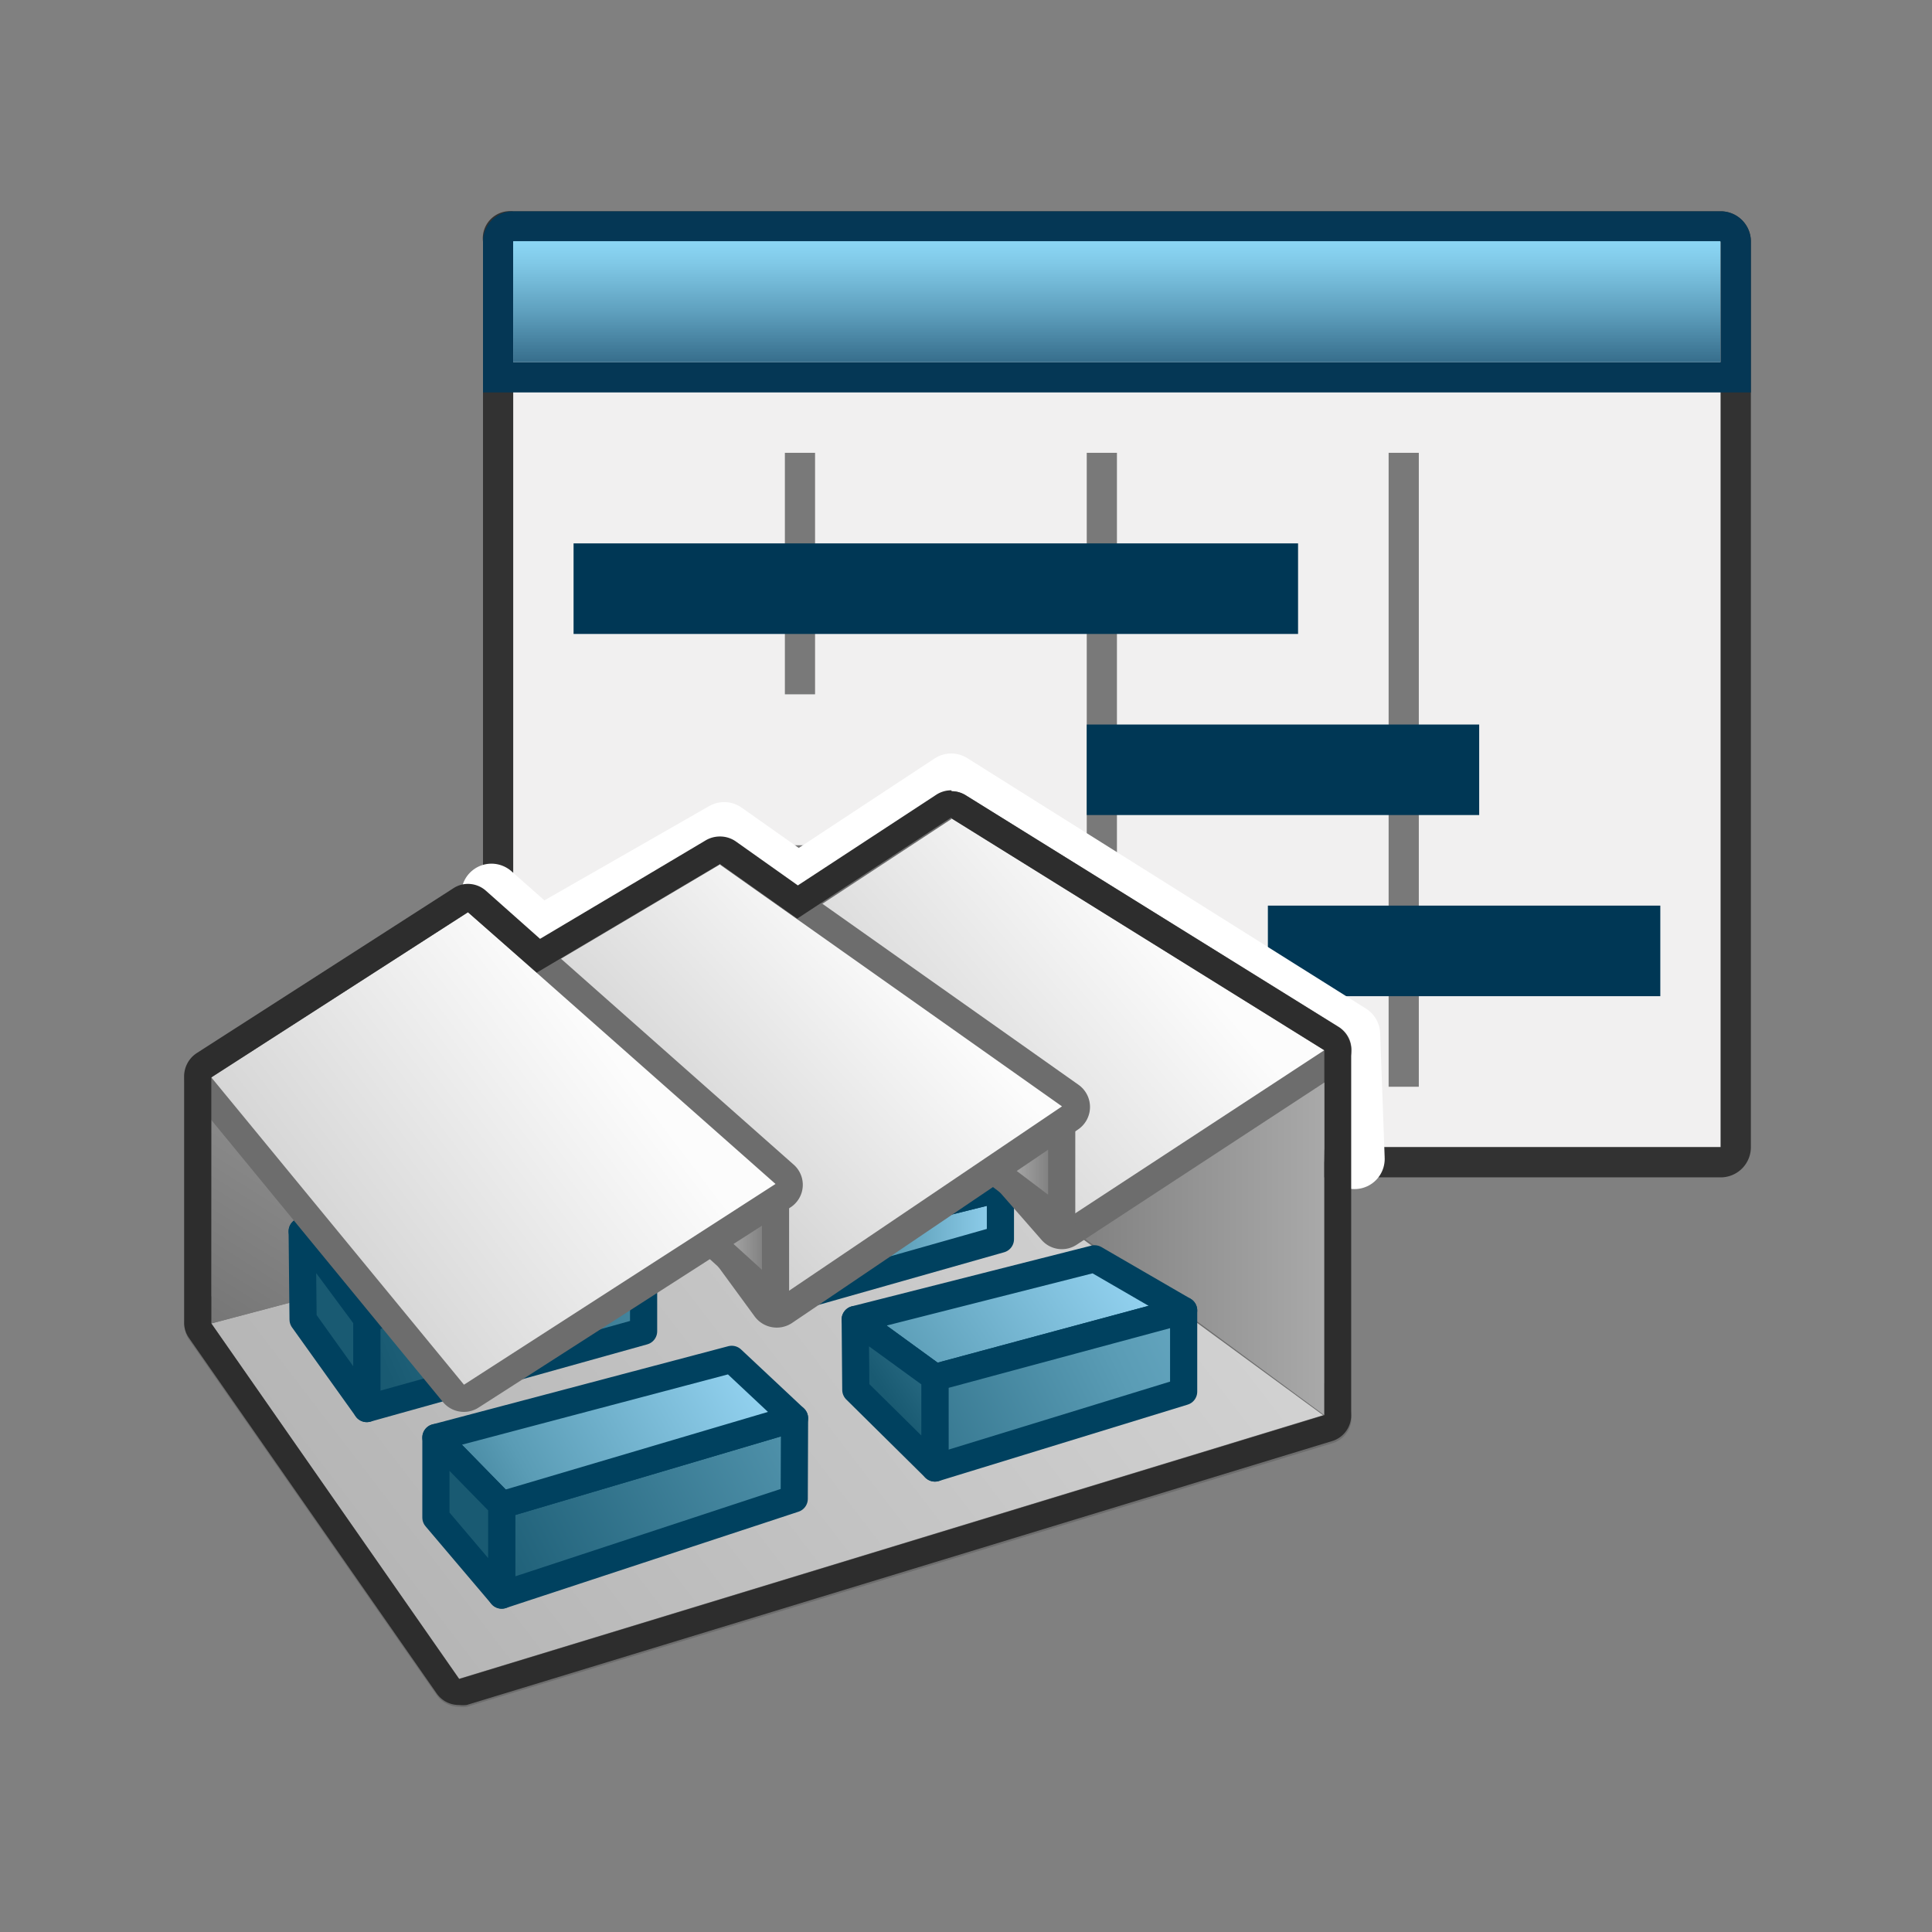 <svg id="OK_41_538" data-name="OK  ***  41 538" xmlns="http://www.w3.org/2000/svg" xmlns:xlink="http://www.w3.org/1999/xlink" viewBox="0 0 64 64"><rect x="0" y="0" width="64" height="64" fill="#808080" stroke="none"/><defs><style>.cls-1{fill:none;}.cls-2{fill:#f1f0f0;}.cls-3{fill:#323232;}.cls-4{fill:#053755;}.cls-5{fill:url(#linear-gradient);}.cls-6{fill:#797979;}.cls-7{clip-path:url(#clip-path);}.cls-8{fill:#003755;}.cls-9{fill:#fff;stroke:#fff;stroke-width:2px;}.cls-14,.cls-15,.cls-16,.cls-17,.cls-18,.cls-19,.cls-20,.cls-21,.cls-22,.cls-23,.cls-24,.cls-25,.cls-27,.cls-29,.cls-9{stroke-linecap:round;stroke-linejoin:round;}.cls-10{fill:url(#linear-gradient-2);}.cls-11{fill:#6d6d6d;}.cls-12{fill:url(#linear-gradient-3);}.cls-13{fill:url(#linear-gradient-4);}.cls-14,.cls-15,.cls-16,.cls-17,.cls-18,.cls-19,.cls-20,.cls-21,.cls-22,.cls-23,.cls-24,.cls-25{stroke:#00415f;}.cls-14,.cls-15,.cls-16,.cls-17,.cls-18,.cls-19,.cls-20,.cls-21,.cls-22,.cls-23,.cls-24,.cls-25,.cls-27,.cls-29{stroke-width:0.9px;}.cls-14{fill:url(#linear-gradient-5);}.cls-15{fill:url(#linear-gradient-6);}.cls-16{fill:url(#linear-gradient-7);}.cls-17{fill:url(#linear-gradient-8);}.cls-18{fill:url(#linear-gradient-9);}.cls-19{fill:url(#linear-gradient-10);}.cls-20{fill:url(#linear-gradient-11);}.cls-21{fill:url(#linear-gradient-12);}.cls-22{fill:url(#linear-gradient-13);}.cls-23{fill:url(#linear-gradient-14);}.cls-24{fill:url(#linear-gradient-15);}.cls-25{fill:url(#linear-gradient-16);}.cls-26{fill:url(#linear-gradient-17);}.cls-27,.cls-29{stroke:#6d6d6d;}.cls-27{fill:url(#linear-gradient-18);}.cls-28{fill:url(#linear-gradient-19);}.cls-29{fill:url(#linear-gradient-20);}.cls-30{fill:url(#linear-gradient-21);}.cls-31{fill:#2d2d2d;}</style><linearGradient id="linear-gradient" x1="37" y1="7.99" x2="37" y2="12" gradientUnits="userSpaceOnUse"><stop offset="0" stop-color="#8cd7f5"/><stop offset="0.2" stop-color="#7fc7e5"/><stop offset="0.59" stop-color="#5e9fbd"/><stop offset="1" stop-color="#376e8c"/></linearGradient><clipPath id="clip-path"><polygon class="cls-1" points="55 37 34 37 34 29 17 26 17 15 29 15 55 15 55 37"/></clipPath><linearGradient id="linear-gradient-2" x1="70.05" y1="11.11" x2="11.84" y2="55.8" gradientUnits="userSpaceOnUse"><stop offset="0" stop-color="#fcfcfc"/><stop offset="1" stop-color="#b3b3b3"/></linearGradient><linearGradient id="linear-gradient-3" x1="21.44" y1="23.05" x2="7.55" y2="45.21" gradientUnits="userSpaceOnUse"><stop offset="0" stop-color="#c9c9c9"/><stop offset="1" stop-color="#737373"/></linearGradient><linearGradient id="linear-gradient-4" x1="34.01" y1="40.83" x2="60.54" y2="40.83" gradientUnits="userSpaceOnUse"><stop offset="0" stop-color="#787878"/><stop offset="1" stop-color="#fcfcfc"/></linearGradient><linearGradient id="linear-gradient-5" x1="23.4" y1="50.38" x2="36.99" y2="41.44" gradientUnits="userSpaceOnUse"><stop offset="0.1" stop-color="#195a72"/><stop offset="0.5" stop-color="#5a9cb5"/><stop offset="1" stop-color="#93d2f0"/></linearGradient><linearGradient id="linear-gradient-6" x1="23.1" y1="51.65" x2="50.7" y2="38.33" xlink:href="#linear-gradient-5"/><linearGradient id="linear-gradient-7" x1="28.09" y1="47.24" x2="41.45" y2="38.02" xlink:href="#linear-gradient-5"/><linearGradient id="linear-gradient-8" x1="12.39" y1="54.22" x2="43.78" y2="38.76" xlink:href="#linear-gradient-5"/><linearGradient id="linear-gradient-9" x1="10.44" y1="52.77" x2="24.59" y2="44.98" xlink:href="#linear-gradient-5"/><linearGradient id="linear-gradient-10" x1="15.17" y1="50.65" x2="24.9" y2="39.24" xlink:href="#linear-gradient-5"/><linearGradient id="linear-gradient-11" x1="26.16" y1="41.19" x2="33.14" y2="41.19" xlink:href="#linear-gradient-5"/><linearGradient id="linear-gradient-12" x1="24.24" y1="41.07" x2="26.16" y2="41.07" xlink:href="#linear-gradient-5"/><linearGradient id="linear-gradient-13" x1="24.24" y1="39.46" x2="33.14" y2="39.46" xlink:href="#linear-gradient-5"/><linearGradient id="linear-gradient-14" x1="9.92" y1="46.81" x2="39.34" y2="34.21" xlink:href="#linear-gradient-5"/><linearGradient id="linear-gradient-15" x1="5.96" y1="41.75" x2="17.27" y2="41.75" xlink:href="#linear-gradient-5"/><linearGradient id="linear-gradient-16" x1="11.83" y1="43.09" x2="-0.71" y2="53.82" xlink:href="#linear-gradient-5"/><linearGradient id="linear-gradient-17" x1="37.9" y1="30.27" x2="23.5" y2="42.6" xlink:href="#linear-gradient-2"/><linearGradient id="linear-gradient-18" x1="32.55" y1="38.57" x2="35.18" y2="38.57" xlink:href="#linear-gradient-3"/><linearGradient id="linear-gradient-19" x1="29.6" y1="31.57" x2="16.7" y2="43.53" xlink:href="#linear-gradient-2"/><linearGradient id="linear-gradient-20" x1="23.17" y1="41.14" x2="25.69" y2="41.14" xlink:href="#linear-gradient-3"/><linearGradient id="linear-gradient-21" x1="20.08" y1="34.61" x2="3.08" y2="47.51" xlink:href="#linear-gradient-2"/></defs><g id="TAB_ok_" data-name="TAB ok ***"><g id="TAB_" data-name="TAB  ***"><g id="ok"><rect class="cls-2" x="17" y="8" width="40" height="30"/><path class="cls-3" d="M57,8V38H17V8H57M17,7a.9.9,0,0,0-1,1V38a1.09,1.09,0,0,0,1.06,1h40A1,1,0,0,0,58,38V8a1,1,0,0,0-1-1Z"/></g><path id="_" data-name="**" class="cls-4" d="M58,8a1,1,0,0,0-1-1H17a1,1,0,0,0-1,1v5H58Zm-1,4H17V8H57Z"/><rect class="cls-5" x="17" y="7.99" width="39.99" height="4.01"/></g><path class="cls-6" d="M27,36H26V28h1Zm9-2H35v2h1Zm11-1H46v3h1ZM27,23H26V15h1Zm10-8H36V29h1Zm10,0H46V33h1Z"/><g id="ok_ok" data-name="ok **** ok"><g class="cls-7"><path class="cls-8" d="M55,33H42V30H55Zm-6-6H36V24H49ZM15,24H10v3h5Zm28-6H19v3H43Z"/></g></g></g><polyline id="detour_ok" data-name="detour ok" class="cls-9" points="44.87 38.39 44.72 34.26 31.51 25.96 26.44 29.3 23.99 27.57 17.91 31.05 16.28 29.61"/><g id="Layer_10" data-name="Layer 10"><path class="cls-10" d="M15.21,56.06a.47.47,0,0,1-.37-.19L6.64,44.1a.46.46,0,0,1,0-.41.44.44,0,0,1,.3-.28l24-6.37H31a.43.43,0,0,1,.26.09l12.84,9.4a.46.46,0,0,1,.17.44.43.43,0,0,1-.31.35L15.34,56Z"/><path class="cls-11" d="M31,37.48l12.83,9.4L15.21,55.61,7,43.84l24-6.36m0-.9a.85.85,0,0,0-.23,0L6.78,43a.92.92,0,0,0-.62.56.91.91,0,0,0,.11.83l8.2,11.77a.91.91,0,0,0,.74.38.75.75,0,0,0,.26,0l28.66-8.73a.89.89,0,0,0,.27-1.58L31.57,36.75a1,1,0,0,0-.53-.17Z"/><polygon class="cls-12" points="7.01 35.72 7.01 43.84 16.47 41.34 7.01 35.72"/><polygon class="cls-13" points="43.87 34.79 43.87 46.88 29.66 36.4 43.87 34.79"/><g id="Layer_8" data-name="Layer 8"><polygon class="cls-14" points="28.33 43.71 30.97 45.63 39.21 43.41 36.26 41.7 28.33 43.71"/><polygon class="cls-15" points="39.21 43.41 39.21 46.1 30.97 48.63 30.97 45.63 39.21 43.41"/><polygon class="cls-16" points="28.33 43.71 28.35 46.04 30.97 48.63 30.97 45.63 28.33 43.71"/><polygon class="cls-17" points="26.32 46.98 16.62 49.85 16.62 52.84 26.31 49.65 26.32 46.98"/><polygon class="cls-18" points="24.24 45.03 14.44 47.62 16.62 49.85 26.32 46.98 24.24 45.03"/><polygon class="cls-19" points="16.62 52.84 16.62 49.85 14.44 47.62 14.44 50.27 16.62 52.84"/><polygon class="cls-20" points="26.23 43.01 33.14 41.05 33.14 39.37 26.16 41.1 26.23 43.01"/><polygon class="cls-21" points="24.24 39.12 26.16 41 26.16 43.01 24.24 40.79 24.24 39.12"/><polygon class="cls-22" points="30.88 37.82 33.14 39.37 26.16 41.1 24.24 39.12 30.88 37.82"/><polygon class="cls-23" points="21.32 41.12 21.32 44.1 12.15 46.66 12.15 43.68 21.32 41.12"/><polygon class="cls-24" points="10.01 40.79 12.15 43.68 21.32 41.12 20.05 39.81 11.5 40.39 10.01 40.79"/><polygon class="cls-25" points="12.15 46.66 10.04 43.71 10.01 40.79 12.15 43.68 12.15 46.66"/></g><g id="Layer_9" data-name="Layer 9"><path class="cls-26" d="M35.18,40.93a.44.44,0,0,1-.34-.16l-8.75-10a.44.44,0,0,1,.09-.67l5.09-3.35a.46.46,0,0,1,.25-.08.55.55,0,0,1,.24.07L44.11,34.4a.47.47,0,0,1,.21.38.44.44,0,0,1-.2.38l-8.7,5.69A.43.43,0,0,1,35.18,40.93Z"/><path class="cls-11" d="M31.52,27.11l12.35,7.68-8.69,5.69-8.76-10,5.1-3.35m0-.9a.91.91,0,0,0-.5.15l-5.09,3.35a.9.9,0,0,0-.4.63.91.91,0,0,0,.22.71l8.75,10a.89.89,0,0,0,1.17.16l8.69-5.69a.91.91,0,0,0,.41-.76.89.89,0,0,0-.42-.76L32,26.35a.89.89,0,0,0-.47-.14Z"/><polygon class="cls-27" points="35.17 36.66 35.17 40.48 32.55 38.5 35.17 36.66"/><path class="cls-28" d="M25.69,43.53a.46.46,0,0,1-.37-.18L17.43,32.52a.45.45,0,0,1-.08-.36.45.45,0,0,1,.21-.29l6.07-3.61a.46.46,0,0,1,.23-.06.42.42,0,0,1,.26.08l11.32,8a.44.44,0,0,1,.19.37.48.48,0,0,1-.2.37l-9.49,6.41A.49.49,0,0,1,25.69,43.53Z"/><path class="cls-11" d="M23.86,28.65l11.32,8-9.49,6.41-7.9-10.83,6.07-3.6m0-.9a.93.93,0,0,0-.46.12l-6.07,3.61a.88.88,0,0,0-.42.59.93.93,0,0,0,.15.71L25,43.61a.91.91,0,0,0,1.23.22l9.49-6.42a.9.9,0,0,0,0-1.48l-11.32-8a.91.91,0,0,0-.52-.16Z"/><polygon class="cls-29" points="25.69 39.2 25.69 43.08 23.17 40.79 25.69 39.2"/><path class="cls-30" d="M15.37,46.32a.41.41,0,0,1-.34-.16L6.66,36a.46.46,0,0,1-.09-.36.44.44,0,0,1,.2-.31l8.5-5.47a.51.51,0,0,1,.24-.07.48.48,0,0,1,.3.11l10.18,9a.48.48,0,0,1,.15.37.47.47,0,0,1-.21.35L15.62,46.25A.45.45,0,0,1,15.37,46.32Z"/><path class="cls-11" d="M15.51,30.22l10.18,9L15.37,45.87,7,35.69l8.5-5.47m0-.9a.88.88,0,0,0-.49.15l-8.5,5.46a.93.93,0,0,0-.4.62.88.88,0,0,0,.2.71l8.36,10.18a.9.9,0,0,0,1.18.19L26.18,40a.89.89,0,0,0,.1-1.43l-10.17-9a.9.9,0,0,0-.6-.23Z"/><path class="cls-31" d="M31.52,27.11l12.35,7.68V46.88L15.21,55.62,7,43.84V35.69l8.5-5.47,2.28,2,6.07-3.6,2.56,1.81,5.1-3.35m0-.9a.91.91,0,0,0-.5.15l-4.58,3-2.06-1.46a.91.91,0,0,0-.52-.16.93.93,0,0,0-.46.12l-5.5,3.27-1.79-1.59a.9.9,0,0,0-.6-.23.88.88,0,0,0-.49.15l-8.5,5.46a.92.92,0,0,0-.41.76v8.15a.87.87,0,0,0,.16.52l8.2,11.77a.89.89,0,0,0,.74.39,1.09,1.09,0,0,0,.26,0l28.66-8.74a.89.89,0,0,0,.64-.86V34.79a.91.91,0,0,0-.42-.77L32,26.35a.89.89,0,0,0-.47-.14Z"/></g></g></svg>